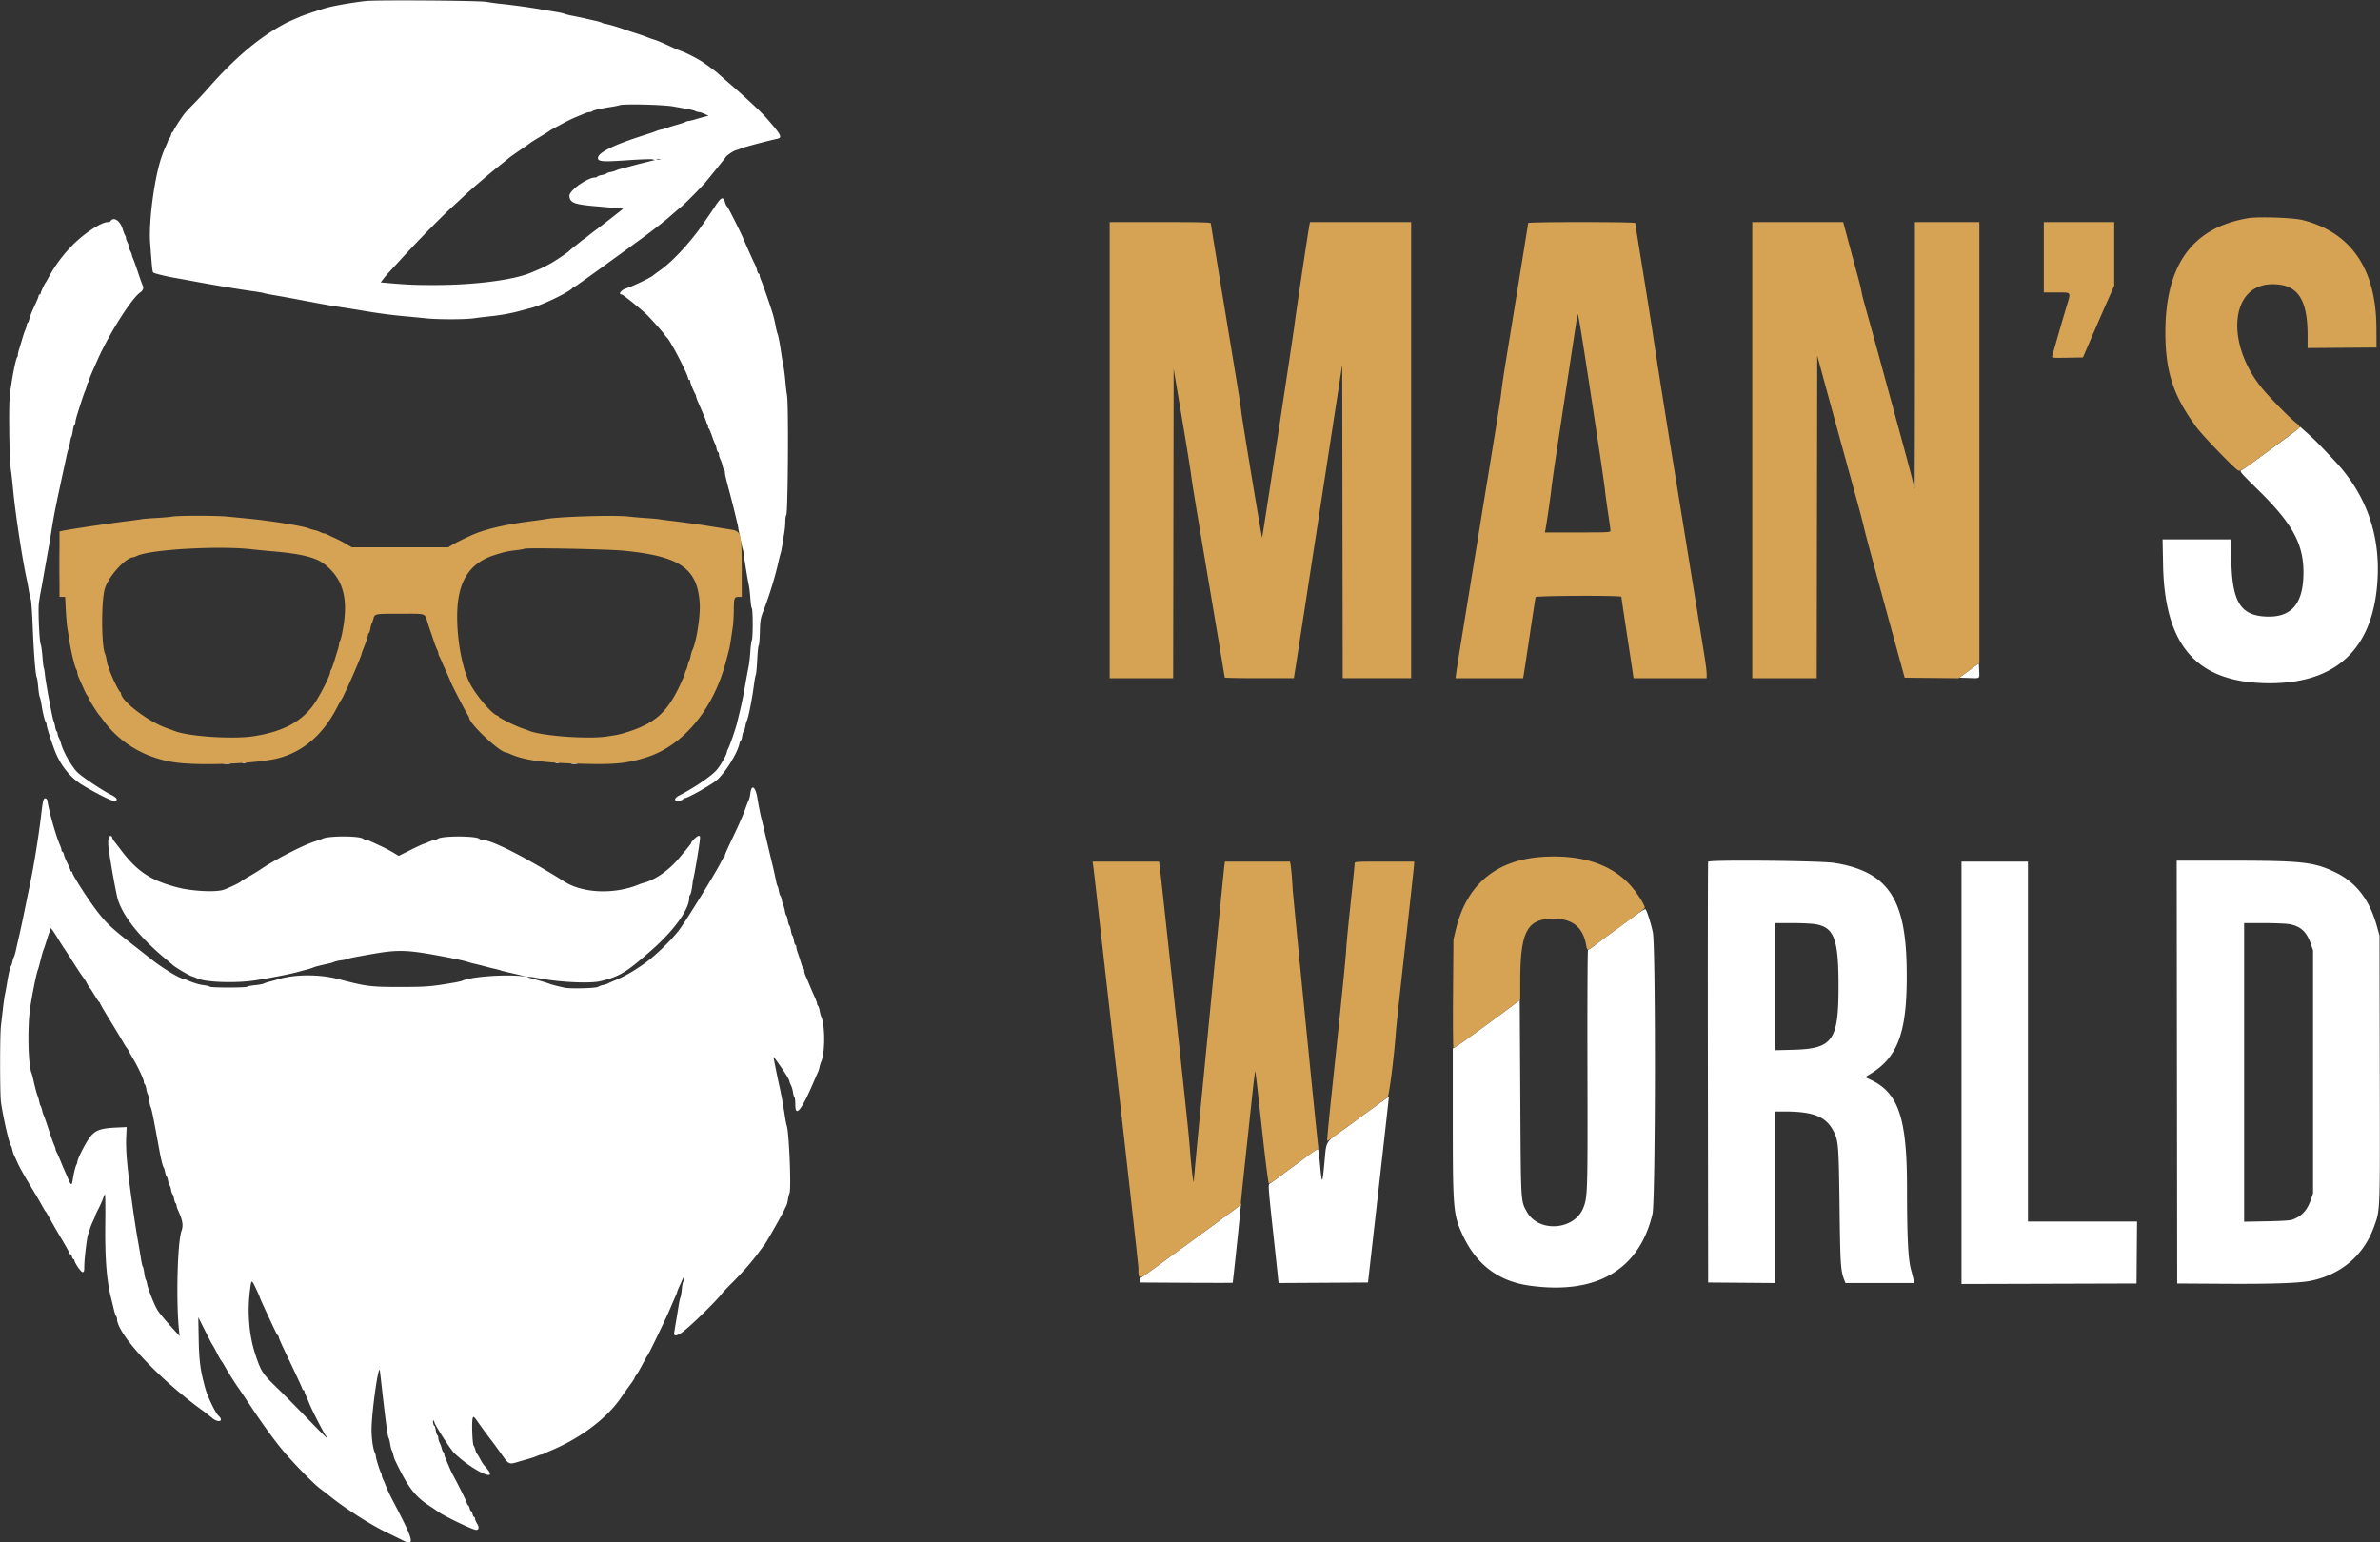 <svg width="400" height="259.199" xmlns="http://www.w3.org/2000/svg" display="block"><rect width="100%" height="100%" fill="#333333" stroke="none"/><g fill-rule="evenodd"><path d="M9.906 94.917c0 2.475.023 3.51.052 2.301.028-1.209.028-3.234 0-4.5s-.052-.276-.052 2.199" fill="gray"/><path d="M61.417.171c-2.555.307-5.373.806-6.667 1.178-1.131.325-3.636 1.17-4.25 1.432-1.116.477-2.085.907-2.333 1.036-4.461 2.316-8.641 5.829-13.413 11.273-.64.73-1.652 1.817-2.25 2.417-.598.6-1.237 1.279-1.421 1.51-.633.799-1.916 2.785-1.916 2.967 0 .101-.069.183-.154.183-.084 0-.203.225-.263.5s-.179.5-.263.5c-.085 0-.154.079-.154.175 0 .097-.154.528-.342.959-.534 1.221-.606 1.399-.877 2.199-1.177 3.471-2.136 10.756-1.88 14.28.297 4.105.381 4.9.527 5.031.167.151 2.095.633 3.479.871.464.08 1.443.258 2.177.394 4.579.855 8.451 1.507 11.416 1.922.688.096 1.363.218 1.5.271.138.052.888.204 1.667.337 1.346.229 2.439.429 5.375.983 3.476.657 4.189.782 6.125 1.075 1.146.174 2.796.439 3.667.589 2.292.397 4.819.73 6.916.914 1.009.088 2.546.237 3.417.331 2.005.218 6.644.22 8.122.004.62-.09 1.84-.238 2.711-.328 1.785-.184 3.623-.515 5.042-.908.527-.146 1.384-.375 1.904-.508 2.02-.516 6.788-2.859 7.027-3.453.03-.076.131-.138.223-.138.093 0 .34-.132.55-.292.211-.16.55-.404.755-.542.539-.361 6.393-4.597 10.062-7.281 1.731-1.266 3.784-2.864 4.563-3.552a73.19 73.19 0 0 1 1.937-1.663c.744-.591 3.566-3.451 4.354-4.412 1.428-1.743 3.119-3.85 3.223-4.017.192-.307 1.26-1.031 1.694-1.149.229-.062.566-.18.75-.262a9.503 9.503 0 0 1 1-.334c2.114-.59 4.199-1.124 5.081-1.301 1.081-.217.917-.556-1.741-3.587-.945-1.077-3.687-3.622-6.674-6.194-.733-.632-1.371-1.193-1.416-1.248-.145-.171-2.054-1.574-2.764-2.03-.838-.539-2.84-1.549-3.403-1.717-.229-.069-.942-.368-1.583-.665-1.857-.86-2.282-1.038-3.167-1.325a16.034 16.034 0 0 1-1.167-.422c-.183-.083-1.083-.391-2-.683a61.788 61.788 0 0 1-2-.665c-.592-.238-2.632-.826-2.863-.826-.124 0-.355-.072-.514-.16-.159-.088-.664-.243-1.123-.345a273.15 273.15 0 0 1-1.916-.433 54.865 54.865 0 0 0-2-.416c-.505-.092-1.067-.234-1.25-.315-.184-.081-.859-.234-1.5-.339-.642-.106-1.805-.301-2.584-.435a110.114 110.114 0 0 0-6.5-.899A40.46 40.46 0 0 1 81.75.312C80.525.087 63.117-.034 61.417.171m51.666 17.713c2.776.48 3.499.631 3.79.79.159.088.421.161.583.164.162.002.594.142.961.31l.666.305-.75.193c-.412.107-1.115.305-1.56.44-.446.136-.916.247-1.044.247a1.34 1.34 0 0 0-.523.158c-.159.087-.852.317-1.539.512-.688.195-1.4.419-1.584.499a5.47 5.47 0 0 1-.911.259c-.318.063-.693.175-.833.248-.141.074-1.205.437-2.366.807-4.898 1.563-7.473 2.854-7.473 3.745 0 .613.763.668 5.084.369 2.016-.14 3.854-.204 4.083-.143l.416.112-.5.122-1.5.369c-.55.135-1.412.359-1.916.499-.505.139-1.255.339-1.667.443-.413.105-.872.255-1.021.335-.149.079-.544.195-.877.257-.333.063-.643.174-.688.247-.045.073-.382.184-.747.246-.366.061-.708.18-.759.264-.052.084-.208.152-.347.152-1.336 0-4.438 2.214-4.363 3.113.096 1.157.79 1.419 4.616 1.743 1.156.098 2.625.226 3.263.286l1.16.108-1.493 1.18c-.822.648-2.132 1.658-2.911 2.243-.779.585-1.501 1.142-1.604 1.237a5.98 5.98 0 0 1-.562.424 6.151 6.151 0 0 0-.562.419c-.104.093-.525.43-.935.75-.411.319-.884.716-1.052.882-.303.3-2.37 1.687-3.07 2.059-.203.108-.578.312-.833.453-.256.141-.84.413-1.298.606-.459.192-.984.413-1.167.492-2.855 1.221-9.399 2.073-16 2.083-3.612.005-4.679-.04-8.217-.348l-1.051-.091.444-.583c.245-.32.642-.795.884-1.054.242-.26 1.49-1.614 2.773-3.01 2.387-2.595 6.154-6.426 7.766-7.897a245.76 245.76 0 0 0 2.068-1.917c1.388-1.304 3.953-3.506 5.916-5.079.779-.625 1.567-1.26 1.75-1.412.184-.153 1.046-.763 1.917-1.357s1.621-1.122 1.667-1.174c.045-.052.758-.497 1.583-.989s1.538-.937 1.583-.989c.046-.052.346-.234.667-.405.321-.171 1.108-.595 1.75-.941a25.677 25.677 0 0 1 2.083-1.001 69.067 69.067 0 0 0 1.442-.601c.289-.126.668-.23.842-.23.174 0 .388-.069.475-.154.173-.168 1.386-.444 3.075-.7.596-.09 1.271-.229 1.5-.309.679-.235 7.229-.078 8.916.214m-2.125 8.898c-.16.041-.423.041-.583 0-.16-.042-.029-.077.292-.077.32 0 .452.035.291.077m9.204 7.926c-.798 1.229-2.586 3.799-3.104 4.459-2.172 2.771-4.324 4.983-6.058 6.224a41.49 41.49 0 0 0-1.295.952c-.471.393-3.422 1.803-4.365 2.085-.918.275-1.547 1.072-.846 1.072.211 0 3.563 2.72 4.348 3.529 1.003 1.034 2.73 2.991 2.896 3.283.085.149.245.346.355.438.569.473 3.574 6.274 3.574 6.9 0 .101.075.183.166.183.092 0 .167.117.167.259 0 .247.496 1.497.839 2.114.089.159.161.37.161.468 0 .097.155.53.345.96.328.743.675 1.546.984 2.283.219.519.391.989.407 1.111a.52.52 0 0 0 .139.236c.069.069.125.256.125.417 0 .16.056.316.125.347.069.03.304.58.524 1.222.219.642.456 1.242.526 1.333.071.092.181.448.245.792.065.344.184.625.265.625.082 0 .149.169.149.375.001.206.111.584.244.84.134.256.292.726.351 1.044.06.318.175.619.257.669.081.051.147.263.147.472 0 .343.15.97.94 3.933.309 1.158.7 2.72.897 3.584.084.366.201.854.261 1.083.06.229.139.642.175.917.064.48.663 3.245.74 3.416.044.096.049.129.209 1.25.231 1.624.63 4.01.789 4.721.089.397.208 1.409.265 2.25.057.841.171 1.615.253 1.721.195.248.192 4.975-.003 5.353-.082.159-.198 1.039-.258 1.955-.061.917-.182 2.004-.271 2.417-.089.412-.321 1.65-.515 2.75-.538 3.036-.687 3.732-1.481 6.917-.246.986-1.152 3.6-1.439 4.149-.124.239-.227.493-.227.566-.004.435-1.099 2.358-1.767 3.1-.946 1.052-3.786 2.975-6.28 4.253-.882.451-.88 1.017.003.874.343-.056.649-.178.68-.272.032-.094.16-.17.285-.17.496 0 4.446-2.232 5.395-3.047 1.405-1.209 3.478-4.553 3.79-6.117.056-.277.158-.503.228-.503s.177-.336.239-.746c.061-.41.176-.786.254-.834.079-.049.196-.404.261-.789.065-.386.181-.817.258-.958.265-.488.887-3.625 1.208-6.09.107-.825.247-1.58.311-1.678.064-.098.169-1.242.233-2.541.064-1.3.177-2.364.25-2.364.073 0 .159-.994.191-2.208.053-2.024.104-2.327.606-3.625 1.036-2.68 2.002-5.853 2.589-8.5.112-.505.249-1.029.304-1.167.056-.138.188-.812.295-1.5.106-.687.257-1.625.334-2.083.077-.459.146-1.26.153-1.782.007-.522.076-.988.154-1.037.295-.182.413-18.744.129-20.181-.073-.367-.197-1.417-.275-2.334-.079-.916-.223-2.041-.321-2.5a37.004 37.004 0 0 1-.342-2c-.255-1.806-.507-3.134-.663-3.5-.078-.183-.228-.821-.333-1.416a20.145 20.145 0 0 0-.536-2.167c-.555-1.745-1.647-4.873-1.901-5.442-.128-.289-.233-.645-.233-.792 0-.146-.069-.266-.154-.266-.084 0-.206-.241-.271-.536-.065-.295-.18-.651-.256-.792a48.89 48.89 0 0 1-.742-1.589 100.389 100.389 0 0 1-1.249-2.833c-.632-1.476-2.713-5.583-2.829-5.583-.062 0-.203-.3-.313-.667-.308-1.028-.66-.88-1.691.708M18.583 37.167c-.056.091-.267.167-.468.167-1.117.003-4.058 1.948-6.047 3.999-1.598 1.649-2.909 3.433-3.919 5.334-.22.412-.437.787-.482.833-.161.16-.834 1.622-.834 1.81 0 .104-.075.19-.166.19-.092 0-.167.082-.167.183 0 .101-.106.42-.237.708l-.729 1.618c-.271.601-.546 1.332-.61 1.623-.064.292-.186.574-.27.626-.085.052-.154.21-.154.352 0 .141-.104.493-.231.781-.127.289-.36.976-.518 1.526-.158.55-.392 1.321-.519 1.714-.128.393-.232.849-.232 1.014 0 .165-.055.355-.122.422-.25.249-.95 3.907-1.232 6.433-.21 1.883-.086 10.694.175 12.417.097.641.254 2.029.348 3.083.355 3.957 1.561 11.942 2.329 15.417.101.458.26 1.32.354 1.916.093.596.238 1.234.321 1.417.082.183.224 2.171.315 4.417.197 4.868.48 8.381.706 8.75.056.091.157.801.224 1.576.068.776.185 1.526.261 1.667.076.141.212.744.302 1.34.2 1.318.558 2.761.727 2.931.069.068.125.253.125.41 0 .329.766 2.743 1.374 4.33.955 2.494 2.63 4.574 4.677 5.808 2.345 1.414 4.948 2.711 5.331 2.657.715-.103.471-.54-.594-1.063-1.344-.662-4.679-2.881-5.548-3.691-.967-.903-2.485-3.558-2.838-4.966a4.95 4.95 0 0 0-.343-.905c-.123-.235-.224-.554-.224-.709-.001-.156-.066-.323-.146-.372-.08-.049-.194-.394-.253-.767-.06-.373-.179-.806-.264-.962-.177-.323-1.331-6.513-1.451-7.784-.044-.459-.12-.946-.17-1.084-.097-.266-.108-.361-.291-2.416-.066-.734-.185-1.484-.265-1.667-.214-.491-.44-5.671-.297-6.833.068-.55.198-1.375.291-1.834.092-.458.285-1.508.428-2.333.262-1.519.576-3.279.934-5.25.109-.596.333-1.946.499-3 .381-2.423.725-4.139 2.061-10.292.135-.618.341-1.575.459-2.125.117-.55.263-1.075.322-1.166.06-.092.163-.542.23-1 .066-.459.178-.909.247-1 .07-.092.18-.561.245-1.042s.186-.917.269-.968c.083-.051.151-.23.151-.398 0-.167.123-.706.274-1.198.572-1.868 1.25-3.904 1.381-4.15.074-.14.188-.496.253-.79.065-.293.187-.577.271-.629.085-.052.154-.207.154-.344 0-.217.17-.657.833-2.148l.554-1.25c1.97-4.442 5.807-10.479 7.233-11.382.377-.238.566-.756.392-1.072-.089-.163-.436-1.121-.77-2.129-.334-1.009-.713-2.07-.841-2.359-.129-.289-.234-.599-.234-.689 0-.09-.112-.379-.249-.642-.137-.262-.25-.6-.25-.75-.001-.15-.113-.487-.25-.75-.137-.262-.25-.593-.25-.735a.763.763 0 0 0-.134-.417c-.073-.087-.274-.608-.447-1.158-.423-1.346-1.521-2.031-2.004-1.25m367.644 34.91c-.196.187-1.358 1.073-2.583 1.969-1.225.896-3.202 2.349-4.394 3.229-1.192.88-2.336 1.678-2.542 1.773-.353.162-.181.365 2.861 3.354 5.942 5.838 7.746 9.305 7.555 14.515-.177 4.825-2.22 6.961-6.428 6.717-4.331-.251-5.673-2.71-5.69-10.426L375 90.667h-11.54l.084 4.291c.266 13.772 5.766 19.876 17.915 19.888 11.493.011 17.653-6.077 18.157-17.945.315-7.416-2.106-13.955-7.173-19.376-2.556-2.734-3.443-3.633-4.61-4.673l-1.25-1.114-.356.339m-55.285 40.638l-1.642 1.202 1.621.048c1.934.057 1.772.177 1.712-1.272l-.05-1.18-1.641 1.202M40.708 128.282c.161.041.423.041.584 0 .16-.042.029-.077-.292-.077s-.452.035-.292.077m52.667 0c.16.041.423.041.583 0 .161-.042.029-.077-.291-.077-.321 0-.452.035-.292.077m-55.747.172c.3.037.75.036 1-.002s.005-.068-.545-.067c-.55.001-.755.032-.455.069m58.414-.001c.252.038.664.038.916 0s.046-.07-.458-.07-.71.032-.458.07m30.074 4.868c-.054.451-.17.957-.259 1.125-.089.167-.404.979-.7 1.804-.297.825-1.166 2.8-1.931 4.389-.766 1.59-1.393 2.99-1.393 3.111 0 .122-.056.247-.125.278-.068.03-.307.43-.531.889-.826 1.694-6.04 10.144-7.075 11.466-1.492 1.905-4.202 4.49-5.999 5.724-2.063 1.415-3.129 2.01-5.02 2.798-.366.153-.781.34-.922.415-.14.076-.515.193-.833.261-.318.068-.673.201-.789.294-.302.244-4.625.363-5.622.155-1.16-.241-2.272-.533-2.667-.699-.183-.078-.858-.288-1.5-.468-2.415-.678-2.368-.662-1.917-.669.23-.004.792.068 1.25.16 3.701.743 9.024 1.018 10.886.563 3.179-.777 4.333-1.483 8.622-5.276 3.767-3.331 6.242-6.793 6.242-8.729 0-.216.065-.433.145-.482.123-.076.366-1.242.437-2.097.012-.137.068-.437.125-.666.212-.85.893-4.878 1.064-6.292.091-.751.066-.875-.175-.875-.264 0-1.262.94-1.262 1.188 0 .109-.281.462-1.967 2.479-1.795 2.145-3.981 3.682-6.033 4.241a7.468 7.468 0 0 0-.75.252c-4.082 1.705-9.392 1.522-12.5-.432-6.597-4.145-12.33-7.061-13.884-7.061-.165 0-.371-.071-.458-.157-.533-.525-6.32-.535-6.992-.012-.091.072-.415.183-.719.248a4.83 4.83 0 0 0-1 .352c-.246.128-.52.234-.61.234-.089.001-1.08.458-2.202 1.017l-2.04 1.016-.964-.575c-.864-.515-1.873-1.014-3.74-1.851-.335-.15-.713-.272-.842-.272a.645.645 0 0 1-.391-.156c-.534-.527-5.817-.546-6.883-.026-.151.074-.688.265-1.192.425-2.105.667-6.736 3.048-9.25 4.756-.367.249-1.229.776-1.917 1.171-.687.395-1.287.766-1.333.825-.162.207-2.096 1.13-2.96 1.412-1.325.434-5.314.226-7.707-.402-4.6-1.206-6.821-2.7-9.666-6.5a66.613 66.613 0 0 0-.875-1.137c-.252-.32-.459-.689-.459-.82 0-.138-.123-.216-.291-.184-.382.072-.457 1.051-.206 2.672.459 2.959.867 5.25 1.317 7.38.628 2.972 3.619 6.836 8.264 10.674.55.454 1.037.868 1.083.918.304.334 2.594 1.705 3.191 1.911.399.137.876.32 1.059.405 1.359.636 6.507.794 9.667.297 2.333-.367 5.828-1.049 6.916-1.35a94.696 94.696 0 0 1 1.667-.443c.413-.105.9-.257 1.083-.34.331-.148 1.139-.358 2.584-.672.412-.09.865-.226 1.006-.303.141-.076.666-.194 1.167-.262.5-.067.985-.17 1.077-.229.161-.102.905-.252 3.916-.786 4.702-.835 6.107-.78 12.75.498 1.757.338 3.273.68 3.584.808.137.056.587.179 1 .272.412.093 1.2.29 1.75.439.55.149 1.337.345 1.75.436.412.091.862.212 1 .269.137.056.7.204 1.25.327.55.124 1.45.33 2 .459l1 .234-1-.086c-3.108-.268-8.241.145-9.667.778-.183.082-.821.231-1.417.333-3.934.67-4.653.728-9 .731-5.084.003-5.767-.083-10.416-1.315-3.155-.836-7.287-.837-10.084-.002-.504.15-1.216.348-1.583.44-.367.091-.796.235-.953.319-.158.085-.817.203-1.464.263s-1.216.174-1.265.252c-.115.186-6.188.185-6.303-.001-.049-.078-.476-.189-.949-.245-.827-.098-1.806-.393-2.925-.882-.288-.127-.567-.23-.62-.23-.572 0-3.619-1.867-5.447-3.338-.509-.41-1.889-1.495-3.068-2.412-3.489-2.714-4.387-3.562-6.002-5.667-1.489-1.939-4.087-6.003-4.087-6.391 0-.106-.075-.192-.167-.192-.092 0-.168-.094-.169-.208-.001-.115-.219-.638-.485-1.162-.266-.524-.534-1.181-.595-1.458-.061-.278-.18-.505-.264-.505-.085 0-.154-.12-.154-.267 0-.146-.105-.503-.234-.791-.694-1.56-1.86-5.665-2.137-7.524-.027-.182-.17-.355-.319-.383-.34-.066-.436.311-.739 2.881-.401 3.4-1.243 8.631-1.825 11.334-.06.275-.375 1.812-.7 3.416-.594 2.921-.844 4.093-1.29 6.041a253.64 253.64 0 0 0-.421 1.876c-.1.458-.244.948-.32 1.089-.077.14-.195.515-.263.833-.068.318-.183.653-.256.745-.143.18-.42 1.404-.677 3a44.32 44.32 0 0 1-.321 1.75c-.087.412-.242 1.5-.344 2.416-.103.917-.249 2.192-.326 2.834-.194 1.61-.186 11.588.009 12.916.392 2.662 1.348 6.816 1.668 7.25.068.092.179.427.247.745s.186.693.262.833c.076.141.363.759.638 1.375.274.616 1.128 2.153 1.896 3.417.768 1.263 1.588 2.64 1.822 3.06.792 1.421.88 1.57.982 1.654.056.046.386.608.732 1.25.347.641 1.22 2.152 1.94 3.358.72 1.205 1.31 2.274 1.31 2.375 0 .101.073.183.163.183.09 0 .211.188.268.417.058.229.172.417.253.417a.15.15 0 0 1 .149.151c0 .402 1.096 2.015 1.368 2.015.254 0 .299-.15.299-1.004 0-1.218.488-5.18.666-5.412.071-.092.18-.408.243-.702s.296-.912.519-1.374c.223-.462.405-.896.406-.965 0-.069.251-.614.557-1.209.305-.596.648-1.364.761-1.706.113-.343.256-.654.318-.693.062-.038.088 2.117.059 4.79-.069 6.07.218 9.667 1.026 12.859.139.55.341 1.375.449 1.833.109.458.265.905.347.992.082.087.149.28.149.43 0 2.544 6.754 9.84 14.083 15.212.984.721.953.698 1.934 1.493 1.106.898 2.027.484.997-.447-.482-.437-1.779-3.142-2.163-4.513-.842-3.005-1.054-4.593-1.125-8.417l-.066-3.583 1.128 2.25c.621 1.237 1.166 2.287 1.212 2.333.088.088.482.81 1.048 1.917.187.366.433.779.546.916.113.138.413.625.665 1.084.416.754 1.79 2.92 2.114 3.333a268.9 268.9 0 0 1 2.235 3.333c1.874 2.823 3.859 5.55 5.274 7.25 1.716 2.061 5.22 5.644 6.243 6.384.278.202 1.142.872 1.92 1.49 2.478 1.967 6.506 4.538 9.069 5.787 1.358.662 2.597 1.271 2.753 1.352 2.318 1.204 2.098.262-1.565-6.692-.414-.787-.892-1.799-1.063-2.25a15.149 15.149 0 0 0-.524-1.237c-.117-.229-.214-.512-.214-.628-.001-.115-.07-.34-.154-.5-.234-.442-.847-2.443-.847-2.761a1.43 1.43 0 0 0-.159-.572c-.303-.556-.576-2.468-.564-3.956.024-2.905 1.141-10.873 1.39-9.917.012.046.131 1.059.265 2.25.734 6.537 1.057 8.945 1.23 9.167.071.092.183.542.249 1 .066.458.179.908.252 1 .072.092.187.427.255.745.068.317.179.692.245.833 2.195 4.627 3.388 6.213 5.883 7.82.57.367 1.117.737 1.215.821.754.651 6.004 3.198 6.592 3.198.488 0 .553-.425.163-1.057-.192-.312-.35-.688-.35-.838 0-.15-.069-.272-.153-.272-.084 0-.203-.225-.263-.5-.061-.275-.173-.5-.25-.5-.077 0-.19-.225-.25-.5-.061-.275-.179-.5-.264-.5-.084 0-.153-.113-.153-.251 0-.197-1.549-3.326-2.506-5.061a17.635 17.635 0 0 1-.5-1.105 76.652 76.652 0 0 0-.589-1.358c-.131-.289-.238-.641-.238-.782 0-.141-.07-.299-.154-.352-.085-.052-.204-.324-.266-.604a4.64 4.64 0 0 0-.345-.957c-.128-.245-.234-.611-.234-.812-.001-.201-.072-.409-.158-.462-.087-.053-.208-.433-.269-.843-.062-.411-.17-.746-.241-.746-.071 0-.161-.221-.201-.492-.04-.27-.011-.453.064-.406a.33.33 0 0 1 .137.258c0 .399 2.701 4.611 3.363 5.245 3.064 2.932 7.513 5.034 5.465 2.583-.743-.889-.747-.894-1.179-1.697-.22-.407-.449-.779-.511-.826-.061-.047-.165-.31-.231-.584-.066-.274-.2-.599-.298-.724-.224-.283-.356-4.141-.159-4.656.135-.353.214-.284 1.049.917a74.81 74.81 0 0 0 1.827 2.493 94.431 94.431 0 0 1 1.993 2.709c1.177 1.667 1.245 1.7 2.65 1.278.429-.129 1.231-.361 1.781-.515.55-.155 1.236-.386 1.525-.515.289-.129.609-.235.711-.235.102 0 .315-.072.475-.161a16.14 16.14 0 0 1 1.122-.507c4.896-2.038 9.356-5.377 11.677-8.741.544-.789 1.308-1.864 1.697-2.388.388-.524.707-1.022.708-1.107.001-.084.107-.271.235-.416.209-.236.526-.789 1.538-2.68.172-.321.35-.621.397-.667.189-.185 3.018-6.038 3.746-7.75a210.13 210.13 0 0 1 1.016-2.358c.13-.289.236-.573.236-.632 0-.059.215-.573.478-1.142s.519-1.147.57-1.284c.054-.145.098-.061.106.198.007.247-.052.489-.132.538-.079.049-.198.634-.264 1.298-.065.665-.169 1.286-.23 1.379-.061.094-.2.733-.309 1.42-.11.688-.313 1.925-.453 2.75s-.275 1.65-.301 1.833c-.086.601.577.481 1.546-.279 1.631-1.28 5.519-5.097 6.53-6.411.201-.262.936-1.039 1.633-1.726 1.61-1.589 3.367-3.59 4.464-5.084.471-.641.927-1.251 1.013-1.354.295-.353 2.913-4.954 3.308-5.812.126-.275.298-.628.382-.785.084-.156.198-.606.252-1 .055-.393.172-.866.26-1.05.33-.689-.078-10.503-.474-11.415-.06-.138-.202-.888-.317-1.667a73.212 73.212 0 0 0-.972-5.25c-.251-1.099-.914-4.403-.92-4.583-.004-.113 1.033 1.339 1.929 2.699.404.614.735 1.214.736 1.333 0 .12.116.439.258.71.141.271.301.817.355 1.213.054.396.163.76.242.809.079.049.144.614.144 1.257 0 2.173.981 1.028 2.897-3.382l.566-1.306c.139-.321.307-.698.373-.839.067-.14.178-.513.247-.828.069-.314.182-.687.251-.828.692-1.415.692-6.273 0-7.678-.07-.141-.18-.572-.245-.958-.065-.385-.187-.743-.271-.795-.083-.051-.152-.207-.152-.345 0-.137-.187-.66-.416-1.16a67.266 67.266 0 0 1-.844-1.948 59.299 59.299 0 0 0-.667-1.563c-.132-.289-.239-.682-.239-.875 0-.192-.057-.35-.125-.351-.069-.001-.264-.47-.433-1.042a31.635 31.635 0 0 0-.542-1.668c-.128-.346-.234-.777-.234-.959 0-.181-.066-.33-.147-.33-.082 0-.199-.335-.26-.746-.062-.41-.174-.784-.25-.831-.076-.047-.188-.422-.25-.833-.061-.412-.178-.79-.259-.84-.081-.05-.198-.427-.26-.839-.062-.411-.172-.785-.245-.83-.073-.045-.186-.401-.25-.79s-.174-.782-.245-.874c-.071-.092-.182-.485-.246-.874s-.179-.746-.254-.793c-.076-.046-.191-.403-.255-.792s-.173-.783-.242-.874c-.07-.092-.177-.467-.239-.834-.061-.366-.372-1.754-.691-3.083a818.836 818.836 0 0 1-1.324-5.583c-.15-.642-.342-1.43-.426-1.75-.185-.702-.442-2.003-.709-3.584-.317-1.871-.982-2.306-1.165-.762m160.968 11.535c-.047.125-.067 16.09-.043 35.477l.042 35.25 5.625.044 5.625.044v-28.838l1.625.003c4.844.009 6.95.864 8.209 3.332.812 1.591.867 2.288 1 12.665.126 9.896.182 10.74.814 12.375l.177.459h11.546l-.082-.459c-.045-.252-.245-1.058-.445-1.791-.49-1.805-.666-5.457-.672-13.942-.008-11.525-1.436-15.753-6.061-17.948l-.973-.462.973-.601c4.729-2.926 6.2-7.342 6.005-18.035-.21-11.516-3.282-15.921-12.116-17.374-2.25-.37-21.116-.547-21.249-.199m78.791 35.352l.042 35.542 8 .048c8.179.049 12.657-.114 14.587-.53 5.047-1.089 8.769-4.297 10.483-9.035 1.062-2.936 1.025-1.904.975-26.573l-.045-22.41-.463-1.644c-1.257-4.466-3.53-7.363-7.095-9.044-3.577-1.685-5.501-1.887-18.068-1.892l-8.458-.003.042 35.541m-36.208.126v35.501l14.708-.042 14.708-.043.044-5.208.044-5.209h-18.338v-60.5h-11.166v35.501m-54.917-26.398c-.917.675-2.665 1.959-3.886 2.854a200.684 200.684 0 0 0-3.024 2.252c-.442.343-.869.625-.947.625-.079 0-.121 8.912-.095 19.875.05 20.623.024 21.585-.648 23.382-1.458 3.896-7.581 4.361-9.56.726-1.01-1.856-.975-1.242-1.078-19.13l-.095-16.398-.75.57c-2.254 1.714-9.434 6.94-9.925 7.225l-.574.333v12.333c.001 14.817.077 15.66 1.74 19.187 2.281 4.836 5.954 7.593 11.092 8.324 11.245 1.6 18.474-2.587 20.723-12.001.52-2.179.572-45.018.057-47.426-.319-1.493-1.006-3.635-1.23-3.838-.074-.066-.883.432-1.8 1.107m30.374 1.417c3.156.549 3.874 2.493 3.872 10.48-.002 9.097-.977 10.457-7.621 10.629l-3.042.079v-21.374h2.862c1.573 0 3.341.083 3.929.186m79.637-.007c1.903.346 2.919 1.283 3.627 3.349l.362 1.055v40.833l-.362 1.056c-.615 1.794-1.497 2.765-3.055 3.361-.401.154-1.763.245-4.375.294l-3.791.071v-50.198h3.302c1.817 0 3.748.08 4.292.179M10.78 159.417c.078.091.662.991 1.297 2 .636 1.008 1.428 2.208 1.76 2.666.331.459.653.946.715 1.084.141.314.501.889.625 1 .051.045.385.57.741 1.166s.708 1.109.782 1.139a.233.233 0 0 1 .133.196c0 .077.612 1.139 1.36 2.361 1.451 2.37 1.986 3.26 2.623 4.363.22.38.447.729.504.775.057.046.197.271.311.5.113.229.432.791.708 1.25.81 1.347 1.828 3.509 1.828 3.883 0 .191.068.389.152.441.084.052.205.412.269.802.064.389.174.782.246.874.071.091.183.579.25 1.083.066.504.168.992.227 1.083.17.267.458 1.685 1.413 6.94.331 1.82.621 3.013.785 3.227.07.092.181.449.245.794.064.344.177.663.25.709.074.045.184.381.246.747s.174.703.25.75c.076.047.188.384.25.75s.174.703.25.75c.076.047.188.384.25.75s.181.707.265.759c.083.052.152.209.152.351 0 .141.107.493.239.781.801 1.755.935 2.553.594 3.542-.688 2.001-.925 11.878-.403 16.817l.088.833-.605-.666c-1.777-1.961-2.609-2.945-3.047-3.603-.524-.787-1.628-3.528-1.805-4.481-.059-.321-.164-.658-.233-.75-.068-.091-.179-.579-.245-1.083s-.179-.992-.251-1.083c-.072-.092-.21-.692-.307-1.334-.098-.641-.299-1.841-.449-2.666-.298-1.649-.623-3.734-1-6.417-.868-6.181-1.131-9.088-1.03-11.398l.072-1.649-1.934.094c-2.45.118-3.374.466-4.224 1.59-.776 1.026-2.127 3.682-2.127 4.182 0 .102-.072.316-.16.475-.178.322-.492 1.624-.623 2.582-.119.871-.278.889-.625.074a99.349 99.349 0 0 0-.635-1.45c-.184-.412-.396-.9-.471-1.083-.435-1.075-.852-2.037-.992-2.29-.088-.159-.161-.373-.161-.475 0-.102-.11-.421-.245-.71s-.55-1.463-.922-2.609c-.373-1.145-.74-2.198-.817-2.338-.077-.141-.196-.516-.264-.834-.068-.318-.181-.653-.252-.744-.07-.092-.178-.43-.24-.75a5.715 5.715 0 0 0-.255-.917c-.163-.38-.44-1.412-.739-2.75-.113-.504-.253-1.029-.312-1.167-.554-1.294-.694-7.558-.24-10.75.322-2.266 1.051-5.892 1.324-6.583.093-.236.162-.49.633-2.333.105-.413.255-.9.333-1.084.079-.183.303-.858.5-1.5.197-.641.426-1.297.51-1.456a1.51 1.51 0 0 0 .154-.583c0-.162.481.493 1.069 1.456.587.962 1.132 1.825 1.21 1.917m221.061 26.041c-.85.619-1.706 1.238-1.902 1.375-.196.137-.857.625-1.47 1.083-.613.459-1.513 1.12-2 1.469-3.935 2.822-3.498 2.119-3.897 6.271-.344 3.581-.404 3.566-.747-.198-.114-1.26-.253-2.291-.308-2.291-.166.001-1.043.577-2.059 1.352-.528.402-1.353 1.015-1.833 1.361-.481.347-1.575 1.153-2.431 1.791-.855.639-1.676 1.229-1.823 1.311-.243.136-.195.825.516 7.376.432 3.974.832 7.695.89 8.269l.104 1.043 7.518-.043 7.518-.044L231.685 200c.972-8.571 1.753-15.602 1.735-15.626-.018-.023-.728.464-1.579 1.084m-23.342 16.973c0 .084-.569.565-1.265 1.069-.695.504-1.818 1.329-2.495 1.833-.677.505-1.696 1.255-2.263 1.667-.568.412-1.488 1.089-2.046 1.504-.557.414-1.176.864-1.374 1a385.39 385.39 0 0 0-3.715 2.712c-1.845 1.356-3.468 2.51-3.606 2.563-.142.054-.231.251-.202.451l.05.353 7.792.044c4.285.023 7.794.023 7.798 0 .184-1.299 1.434-13.232 1.39-13.28-.034-.038-.063 0-.064.084M43.145 216.868c.287.615.522 1.157.522 1.204 0 .091.524 1.252 1.672 3.705 1.163 2.486 1.24 2.638 1.369 2.695.069.031.125.129.125.218 0 .183.406 1.112 1.336 3.06 1.912 4.003 2.664 5.632 2.664 5.767 0 .082.075.15.167.15.092 0 .167.088.167.197 0 .109.141.502.314.875.173.373.416.94.539 1.261.35.907 2.476 5.052 2.742 5.346.131.145.238.326.238.403 0 .077-1.442-1.354-3.205-3.179-1.763-1.826-4.168-4.252-5.344-5.391-2.354-2.279-2.62-2.701-3.588-5.679-1.024-3.151-1.325-7.055-.831-10.78.229-1.728.239-1.727 1.113.148" fill="#fff"/><path d="M377.833 36.675c-9.349 1.592-13.864 7.786-13.904 19.075-.024 6.696 1.358 10.906 5.305 16.167 1.118 1.49 6.48 7.023 6.951 7.172.452.144.543.082 7.304-4.96 1.14-.85 2.284-1.676 2.542-1.835.623-.384.591-.661-.141-1.22-1.073-.818-4.62-4.441-5.834-5.959-6.108-7.636-5.122-17.258 1.777-17.339 4.292-.05 6 2.414 6 8.655v2.073l5.792-.044 5.792-.043-.018-3.334c-.051-9.895-4.269-16.04-12.422-18.097-1.584-.4-7.45-.599-9.144-.311M186.5 75.667V114h10.666l.042-25.996.042-25.995 1.381 8.204c.76 4.512 1.457 8.832 1.55 9.599.167 1.388.817 5.315 3.99 24.118.914 5.415 1.662 9.896 1.662 9.958 0 .062 2.615.112 5.812.112h5.811l.417-2.625c.229-1.444 2.058-13.304 4.064-26.356l3.646-23.731.043 26.356.042 26.356h11.499V37.333h-16.994l-.083.375c-.171.771-2.412 15.752-2.513 16.792-.093.972-5.353 35.562-5.456 35.882-.048.151-3.252-19.183-3.474-20.965-.239-1.916-.245-1.952-2.741-17.077-1.323-8.018-2.406-14.674-2.406-14.792 0-.172-1.677-.215-8.5-.215h-8.5v38.334m70.333-38.173c0 .132-1.663 10.438-3.914 24.256a104.99 104.99 0 0 0-.579 4.02c-.158 1.398-.485 3.47-2.339 14.813-.36 2.2-.879 5.388-1.154 7.084-1.04 6.415-2.556 15.747-3.262 20.083-.403 2.475-.785 4.894-.847 5.375l-.114.875h11.35l.092-.458c.051-.252.511-3.271 1.021-6.709.511-3.437.96-6.343.999-6.458.085-.253 14.414-.31 14.414-.057 0 .084.415 2.878.922 6.209.507 3.331.967 6.375 1.023 6.765l.1.708h12.288l.001-.708c.001-.39-.149-1.646-.332-2.792-.706-4.408-4.386-27.156-5.163-31.917-1.219-7.466-3.123-19.505-3.519-22.25-.192-1.329-.943-6.075-1.668-10.547s-1.319-8.203-1.319-8.292c0-.101-3.324-.161-9-.161-5.677 0-9 .06-9 .161M294.5 75.667V114h10.832l.042-27.125.043-27.125.697 2.583c.799 2.965 3.751 13.731 5.643 20.584.708 2.566 1.363 5.041 1.454 5.5.163.814 1.951 7.447 5.257 19.5l1.646 6 4.538.044 4.538.044 1.738-1.275 1.739-1.276V37.333h-10.834v22.445c0 12.344-.03 22.413-.067 22.375-.037-.038-.115-.368-.172-.734-.058-.365-.822-3.29-1.699-6.5-.877-3.209-1.992-7.298-2.479-9.086-1.872-6.877-2.955-10.824-3.499-12.75-.669-2.369-.926-3.351-1.028-3.916-.127-.707-.368-1.687-.8-3.25a903.39 903.39 0 0 1-1.361-5.042l-.946-3.542H294.5v38.334m49-32.417v5.917h2.167c2.565 0 2.428-.218 1.597 2.532a400.1 400.1 0 0 0-1.426 4.884c-.47 1.65-.894 3.134-.942 3.296-.082.276.089.293 2.545.25l2.632-.046 1.474-3.416a881.7 881.7 0 0 1 2.63-6.033l1.156-2.616V37.333H343.5v5.917m-74.677 32.667c.457 3.025.877 5.987.934 6.583.057.596.285 2.273.506 3.726.222 1.453.404 2.785.404 2.958 0 .304-.214.316-5.514.316h-5.513l.096-.458c.177-.843.936-6.113 1.026-7.125.049-.55.649-4.675 1.332-9.167.684-4.492 1.618-10.642 2.076-13.667.458-3.025.881-5.8.94-6.166.106-.654.602 2.419 3.713 23M28.917 86.838c-.367.066-1.584.171-2.704.233s-2.208.151-2.417.197c-.208.047-1.242.19-2.296.32-3.252.399-10.12 1.426-11.125 1.663L10 89.34v10.993h.949l.111 2.209c.061 1.214.185 2.62.276 3.125.09.504.235 1.404.322 2 .266 1.825.953 4.637 1.198 4.908.079.087.144.301.144.475s.105.553.233.841l.79 1.776c.305.687.613 1.275.683 1.305.07.031.127.143.127.25 0 .201 1.519 2.645 1.881 3.027.111.118.353.425.536.682 2.837 3.98 7.232 6.563 12.333 7.247 3.811.511 12.008.253 16.167-.508 4.629-.848 8.325-3.8 10.851-8.67.357-.687.687-1.288.732-1.333.318-.318 3.12-6.624 3.407-7.667.063-.229.175-.567.248-.75.578-1.44.845-2.214.845-2.452 0-.153.069-.321.152-.372.084-.052.205-.413.269-.802.065-.389.173-.782.242-.874.069-.092.179-.391.244-.666.224-.932.152-.917 4.502-.917 4.604 0 4.106-.178 4.683 1.666.158.504.347 1.067.419 1.25.073.184.296.849.498 1.479.201.629.468 1.342.594 1.583.126.241.229.533.23.649 0 .116.072.341.159.5.087.159.268.552.402.873.134.32.513 1.171.842 1.89.329.718.598 1.342.598 1.385 0 .149 2.115 4.303 2.642 5.19.288.486.524.921.524.968 0 1.026 5.182 5.9 6.273 5.9.051 0 .33.105.619.234 2.539 1.129 5.904 1.547 13.525 1.681 4.392.077 6.369-.158 9.417-1.122 6.217-1.967 11.308-8.156 13.401-16.293.13-.504.32-1.235.424-1.624.177-.668.32-1.529.672-4.043.084-.596.157-1.796.163-2.666.015-2.149.076-2.334.776-2.334h.564l-.003-4.458c-.004-6.32-.076-6.58-1.914-6.871-.642-.101-1.842-.294-2.667-.429a176.97 176.97 0 0 0-7-.989c-1.1-.132-2.15-.272-2.333-.31-.183-.039-1.083-.118-2-.177a76.076 76.076 0 0 1-3.083-.27c-2.436-.279-11.999.02-14 .437-.229.048-1.279.196-2.334.33-4.242.538-7.578 1.303-9.75 2.234-1.176.505-3.095 1.447-3.621 1.779L75.34 92H59.12l-.768-.469a24.449 24.449 0 0 0-1.935-1.012 49.69 49.69 0 0 1-1.456-.697c-.16-.085-.385-.156-.5-.156-.116-.001-.412-.106-.658-.235a4.493 4.493 0 0 0-1-.342 4.868 4.868 0 0 1-.886-.26c-.872-.395-6.399-1.289-10.25-1.657-.963-.092-2.5-.242-3.417-.333-1.871-.187-8.309-.188-9.333-.001m13.397 5.495c.79.091 2.336.242 3.436.335 4.788.406 7.317 1.024 8.75 2.14 3.302 2.57 4.174 6.041 2.966 11.804-.119.565-.272 1.084-.341 1.152-.069.069-.125.26-.125.425 0 .164-.101.621-.224 1.014-.123.392-.397 1.276-.607 1.964-.211.687-.448 1.321-.526 1.408a.67.67 0 0 0-.143.391c0 .503-1.364 3.281-2.435 4.958-2.057 3.223-5.289 5.028-10.43 5.825-3.557.551-11.121.038-13.385-.908a28.003 28.003 0 0 0-1.167-.427c-3.143-1.087-7.75-4.588-7.75-5.89a.248.248 0 0 0-.151-.218c-.214-.079-1.629-3.018-1.77-3.675-.064-.301-.175-.623-.246-.714-.07-.092-.179-.505-.24-.917-.061-.413-.181-.9-.265-1.083-.645-1.401-.657-9.11-.017-11.048.706-2.136 3.533-5.202 4.798-5.202.05 0 .327-.11.616-.244 2.296-1.068 13.813-1.72 19.256-1.09m62.353.225c9.622.91 12.589 2.96 12.937 8.942.124 2.118-.6 6.591-1.271 7.854-.079.15-.196.562-.26.917s-.173.721-.242.812c-.069.092-.181.43-.248.75-.067.321-.177.659-.246.75-.068.092-.178.39-.243.663-.066.273-.5 1.285-.965 2.25-2.156 4.468-4.261 6.232-9.212 7.717-.813.244-1.11.304-2.834.573-3.186.499-10.977-.063-13.166-.949a33.393 33.393 0 0 0-1.167-.421c-1.129-.386-3.917-1.757-3.917-1.925 0-.074-.133-.177-.296-.229-.947-.301-3.754-3.667-4.665-5.595-1.231-2.606-2.039-6.976-2.039-11.031 0-5.707 1.922-8.916 6.167-10.296 1.671-.543 2.237-.673 3.651-.839.771-.091 1.444-.208 1.496-.26.201-.201 13.802.06 16.52.317m154.75 51.465c-7.865.455-12.87 4.571-14.701 12.089l-.44 1.805-.066 9.125c-.036 5.018-.005 9.124.07 9.124.222-.002 3.7-2.501 10.428-7.495l.792-.588.004-3.166c.012-8.355 1.136-10.47 5.577-10.493 3.22-.016 5.027 1.482 5.522 4.578.127.797.243.815 1.067.162a43.49 43.49 0 0 1 1.387-1.042c2.728-1.953 7.286-5.336 7.367-5.467.183-.296-1.339-2.7-2.495-3.942-3.236-3.477-8.132-5.06-14.512-4.69m-75.685 1.519c.056.389.401 3.37.765 6.625.364 3.254 2.051 18.167 3.749 33.139 1.698 14.973 3.087 27.507 3.087 27.854 0 2.099-.192 2.144 4.008-.944a385.39 385.39 0 0 1 3.715-2.712c.198-.136.817-.586 1.374-1 .558-.415 1.478-1.092 2.046-1.504.567-.412 1.586-1.162 2.263-1.667 1.047-.779 3.746-2.75 3.766-2.75.004 0 .048-.45.097-1 .082-.902.328-3.221 1.846-17.369.248-2.312.484-4.171.523-4.132.039.039.531 4.287 1.092 9.439.561 5.155 1.095 9.393 1.187 9.423.092.03.917-.505 1.833-1.189.917-.684 2.06-1.528 2.539-1.874.48-.347 1.441-1.059 2.135-1.581.694-.523 1.397-.993 1.562-1.045.2-.064.279-.22.238-.467-.148-.889-4.231-42.047-4.304-43.386-.101-1.847-.246-3.509-.36-4.11l-.086-.459h-10.942l-.102.792c-.056.435-.511 4.992-1.011 10.125l-2.497 25.626c-.874 8.961-1.588 16.529-1.588 16.819 0 1.593-.4-1.286-.67-4.819-.218-2.851-.342-4.031-3.162-30.126-1.561-14.436-1.851-17.089-1.939-17.708l-.101-.709h-11.166l.103.709m43.935-.37c0 .186-.185 2.079-.411 4.208-.757 7.139-.917 8.769-1.013 10.324-.091 1.46-.563 6.244-1.494 15.129l-1.088 10.395c-.373 3.563-.646 6.509-.608 6.547.038.039.623-.341 1.3-.842.677-.502 1.628-1.199 2.114-1.548.487-.349 1.438-1.047 2.115-1.552a310.8 310.8 0 0 1 2.783-2.041c.853-.619 1.677-1.219 1.829-1.334.27-.202 1.102-6.696 1.403-10.958.055-.779.769-7.362 1.585-14.63.817-7.267 1.485-13.398 1.485-13.625v-.412h-5c-4.914 0-5 .006-5 .339" fill="#d6a354"/></g></svg>